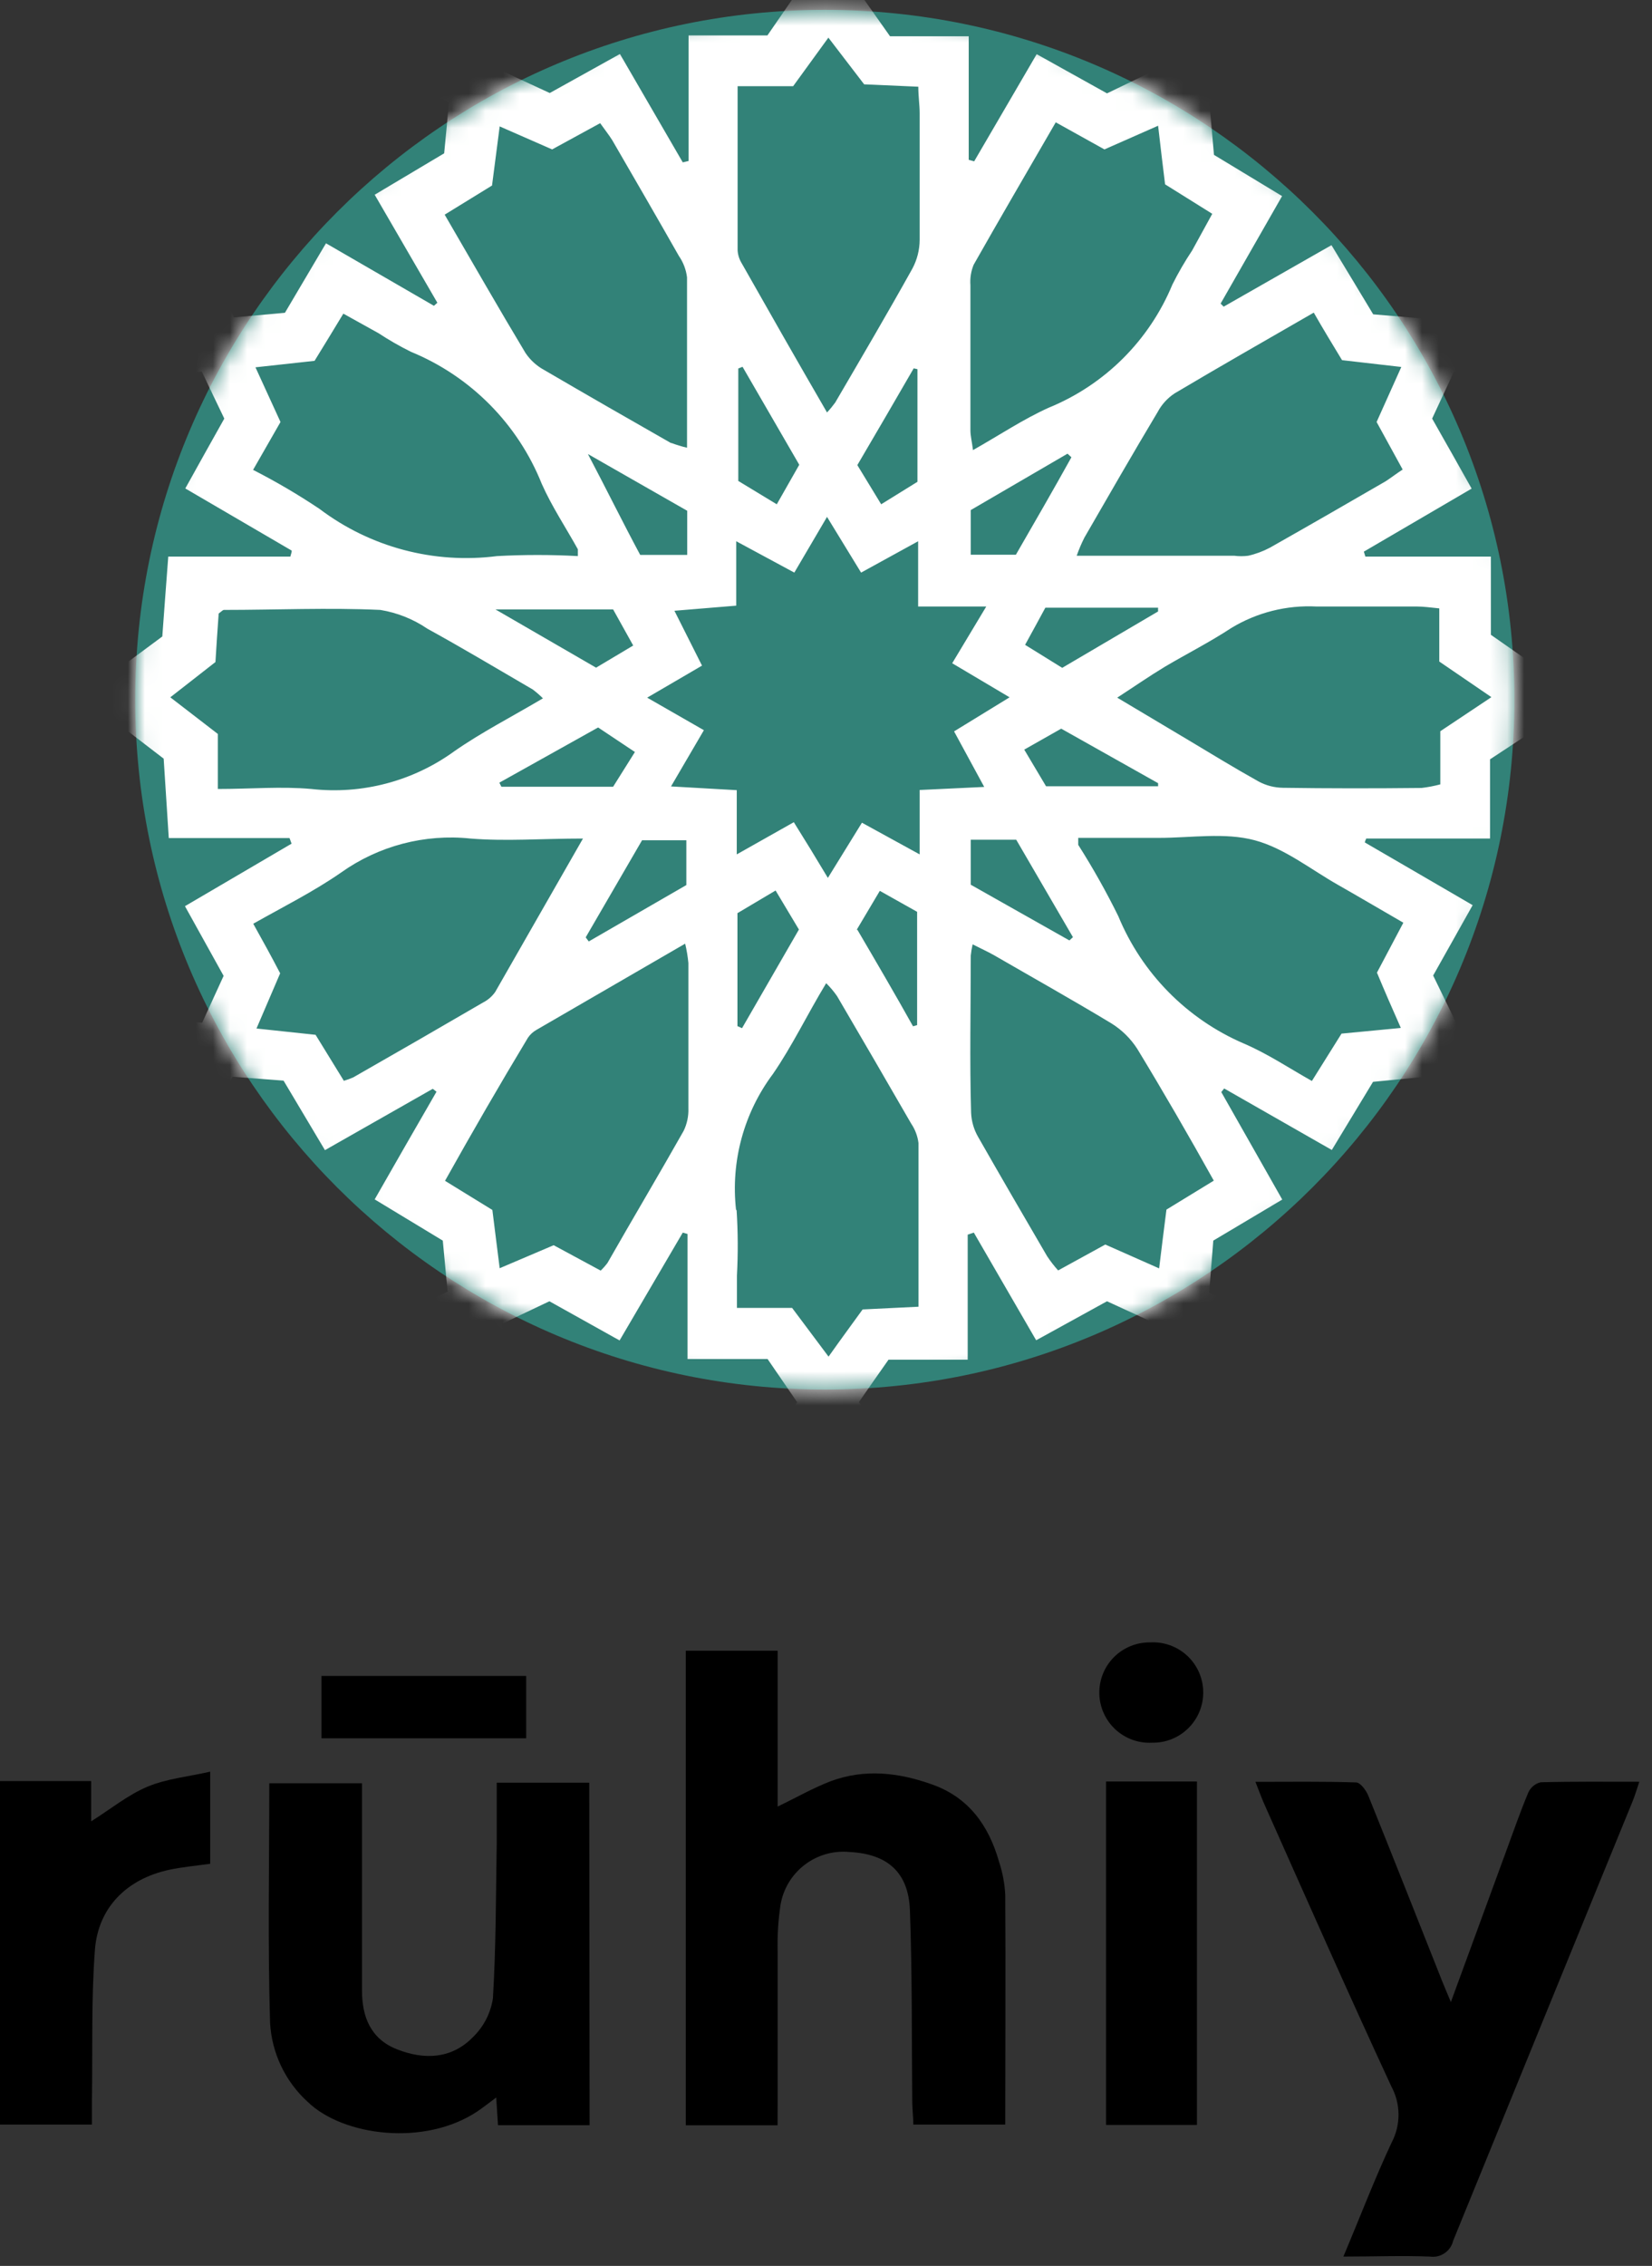 <svg width="97" height="133" viewBox="0 0 97 133" fill="none" xmlns="http://www.w3.org/2000/svg">
<rect x="0" y="0" width="97" height="133" fill="#333333" stroke="none"/>
<path d="M45.656 124.747H40.267V96.892H45.661V106.039C46.782 105.5 47.759 104.937 48.796 104.543C50.79 103.81 52.784 104.045 54.718 104.738C56.876 105.495 58.058 107.155 58.661 109.279C58.868 109.906 58.99 110.558 59.025 111.218C59.055 115.704 59.025 120.156 59.025 124.707H53.626C53.626 124.283 53.572 123.859 53.566 123.436C53.527 119.662 53.566 115.884 53.427 112.11C53.337 109.877 52.086 108.82 49.888 108.706C48.944 108.613 48.001 108.881 47.248 109.457C46.495 110.032 45.988 110.872 45.83 111.806C45.694 112.712 45.637 113.627 45.661 114.543C45.661 117.534 45.661 120.485 45.661 123.456L45.656 124.747Z" fill="black"/>
<path d="M73.715 104.588C75.769 104.588 77.703 104.558 79.622 104.623C79.876 104.623 80.215 105.087 80.345 105.406C81.81 109.034 83.246 112.678 84.691 116.317C84.821 116.651 84.971 116.975 85.19 117.514L88.42 108.705C88.849 107.539 89.257 106.363 89.736 105.216C89.803 105.067 89.904 104.935 90.03 104.83C90.156 104.725 90.304 104.651 90.464 104.613C92.358 104.563 94.252 104.583 96.256 104.583C96.102 105.037 96.002 105.381 95.867 105.715C92.348 114.318 88.834 122.922 85.324 131.526C85.254 131.823 85.075 132.083 84.822 132.255C84.569 132.427 84.261 132.497 83.959 132.453C82.329 132.388 80.694 132.453 78.879 132.453C79.876 130.095 80.713 127.887 81.72 125.743C81.986 125.236 82.121 124.67 82.116 124.097C82.111 123.524 81.965 122.961 81.691 122.458C79.138 116.945 76.681 111.387 74.213 105.844C74.049 105.465 73.914 105.091 73.715 104.588Z" fill="black"/>
<path d="M34.619 124.742H29.241L29.136 123.117C28.707 123.431 28.383 123.695 28.034 123.929C24.929 126.003 20.134 125.38 18.065 123.371C16.745 122.17 15.951 120.497 15.857 118.715C15.717 114.069 15.812 109.413 15.812 104.673H21.255V105.829C21.255 109.493 21.255 113.162 21.255 116.831C21.255 118.366 21.753 119.672 23.304 120.285C24.919 120.923 26.529 120.858 27.79 119.552C28.409 118.945 28.814 118.152 28.942 117.294C29.126 114.259 29.116 111.218 29.166 108.177C29.166 107.016 29.166 105.854 29.166 104.638H34.599L34.619 124.742Z" fill="black"/>
<path d="M0 104.543H5.354V106.906C6.51 106.178 7.507 105.356 8.649 104.877C9.79 104.399 11.036 104.289 12.342 103.99V109.398C11.52 109.513 10.727 109.583 9.95 109.747C7.457 110.281 5.762 111.951 5.573 114.453C5.354 117.369 5.443 120.31 5.399 123.241C5.399 123.71 5.399 124.178 5.399 124.707H0V104.543Z" fill="black"/>
<path d="M64.942 104.568H70.281V124.727H64.942V104.568Z" fill="black"/>
<path d="M18.877 102.031V98.372H30.896V102.031H18.877Z" fill="black"/>
<path d="M67.539 96.403C67.934 96.381 68.33 96.439 68.702 96.573C69.074 96.707 69.416 96.914 69.706 97.183C69.996 97.452 70.23 97.777 70.392 98.138C70.554 98.499 70.641 98.889 70.649 99.285C70.657 99.68 70.586 100.073 70.439 100.441C70.291 100.808 70.071 101.142 69.792 101.423C69.513 101.703 69.18 101.924 68.814 102.073C68.447 102.223 68.054 102.296 67.659 102.29C67.263 102.312 66.868 102.255 66.496 102.121C66.123 101.987 65.782 101.779 65.491 101.51C65.201 101.241 64.968 100.916 64.806 100.555C64.644 100.194 64.556 99.804 64.548 99.409C64.54 99.013 64.612 98.62 64.759 98.252C64.906 97.885 65.126 97.551 65.405 97.271C65.684 96.99 66.017 96.769 66.384 96.62C66.75 96.471 67.143 96.397 67.539 96.403Z" fill="black"/>
<path d="M48.43 81.56C70.792 81.56 88.92 63.432 88.92 41.07C88.92 18.708 70.792 0.58 48.43 0.58C26.068 0.58 7.94 18.708 7.94 41.07C7.94 63.432 26.068 81.56 48.43 81.56Z" fill="#328278"/>
<mask id="mask0_775_5493" style="mask-type:luminance" maskUnits="userSpaceOnUse" x="7" y="0" width="82" height="82">
<path d="M48.43 81.56C70.792 81.56 88.92 63.432 88.92 41.07C88.92 18.708 70.792 0.58 48.43 0.58C26.068 0.58 7.94 18.708 7.94 41.07C7.94 63.432 26.068 81.56 48.43 81.56Z" fill="white"/>
</mask>
<g mask="url(#mask0_775_5493)">
<path d="M95.67 64.47C95.67 63.93 95.57 63.59 95.57 63.25C95.57 60.31 95.57 57.38 95.57 54.45C95.555 53.953 95.658 53.46 95.87 53.01C97.49 50.13 99.15 47.28 100.8 44.43C100.923 44.295 101.06 44.174 101.21 44.07C102.08 45.57 102.82 47.07 103.8 48.45C104.11 48.87 104.38 49.31 104.64 49.74C104.9 48.21 105.11 46.66 105.22 45.09L102.83 40.92C103.63 39.53 104.4 38.19 105.17 36.92C105.03 35.3 104.8 33.71 104.51 32.13C103.43 34.05 102.32 35.98 101.17 37.99C100.83 37.45 100.57 37.09 100.35 36.7C98.91 34.2 97.47 31.7 96.04 29.19C95.793 28.815 95.639 28.387 95.59 27.94C95.59 24.5 95.59 21.07 95.59 17.35L100.95 20.35C100.243 18.73 99.46 17.147 98.6 15.6L95.6 13.91V10.91C94.64 9.523 93.617 8.19 92.53 6.91V12.17C90.84 11.17 89.43 10.25 87.9 9.57C84.407 8.116 81.621 5.352 80.14 1.87C79.48 0.37 78.53 -1.01 77.72 -2.45C77.702 -2.61 77.702 -2.771 77.72 -2.93H82C80.53 -4 79 -4.99 77.45 -5.93H75.74C75.46 -6.39 75.18 -6.88 74.9 -7.36C73.373 -8.16 71.803 -8.897 70.19 -9.57C70.86 -8.4 71.54 -7.2 72.29 -5.87C68.52 -5.87 65.08 -5.87 61.65 -5.87C61.329 -5.886 61.017 -5.978 60.74 -6.14C57.87 -7.87 55 -9.53 52.15 -11.18C52.04 -11.24 51.97 -11.37 51.77 -11.58L55.26 -13.58C53.52 -13.79 51.77 -13.92 50 -13.96L48.63 -13.23L47.27 -14.02H46.7C45.1 -14.02 43.53 -13.84 41.97 -13.67L45.05 -11.88C45.237 -11.75 45.411 -11.603 45.57 -11.44C44.06 -10.57 42.65 -9.75 41.22 -8.94C39.51 -7.94 37.88 -6.64 36.04 -6.14C34.2 -5.64 32.12 -5.99 30.15 -5.98H25L27.36 -10.12C25.787 -9.527 24.277 -8.873 22.83 -8.16L21.58 -6.01H18.84C17.26 -5.077 15.733 -4.077 14.26 -3.01H19.7C19.47 -2.5 19.34 -2.13 19.15 -1.8C17.67 0.78 16.15 3.36 14.68 5.93C14.495 6.293 14.224 6.606 13.89 6.84C10.89 8.57 7.95 10.26 4.77 12.08V5.77C3.65 7.07 2.6 8.43 1.61 9.83V13.9L-2.18 16.1C-2.88 17.433 -3.523 18.817 -4.11 20.25L-3.81 20.41L1.68 17.33V19.33C1.68 21.99 1.68 24.65 1.68 27.33C1.717 27.875 1.621 28.421 1.4 28.92C-0.26 31.92 -1.97 34.8 -3.76 37.92C-4.03 37.53 -4.26 37.27 -4.42 36.98C-5.42 35.28 -6.42 33.573 -7.42 31.86C-7.69 33.47 -7.89 35.11 -8.02 36.77C-7.21 38.16 -6.41 39.56 -5.58 40.99L-8 45.18C-7.87 46.83 -7.68 48.47 -7.41 50.07C-6.323 48.19 -5.227 46.31 -4.12 44.43C-4.01 44.288 -3.882 44.16 -3.74 44.05L-2.48 46.19C-1.29 48.25 -0.08 50.3 1.08 52.38C1.409 52.923 1.605 53.536 1.65 54.17C1.71 57.28 1.65 60.4 1.65 63.52C1.65 63.74 1.6 63.96 1.54 64.52L-3.8 61.38L-4.11 61.56C-3.53 62.98 -2.88 64.38 -2.18 65.74L1.59 67.91V72C2.59 73.4 3.59 74.75 4.72 76V69.85C5.18 70.05 5.51 70.17 5.81 70.34C8.36 71.77 10.9 73.26 13.42 74.77C13.901 75.024 14.312 75.391 14.62 75.84C16.26 78.59 17.84 81.38 19.44 84.16C19.503 84.34 19.556 84.524 19.6 84.71H14C15.526 85.842 17.108 86.897 18.74 87.87H21.61C22.04 88.61 22.48 89.36 22.91 90.12C24.38 90.83 25.91 91.49 27.43 92.12C26.66 90.76 25.88 89.37 25.02 87.86H27.86C30.2 87.86 32.54 87.86 34.86 87.86C35.624 87.876 36.375 88.071 37.05 88.43C39.63 89.83 42.16 91.33 44.7 92.8C44.96 92.96 45.21 93.14 45.6 93.4L43.6 94.58C43.01 94.91 42.4 95.22 41.8 95.58C43.59 95.77 45.41 95.88 47.25 95.91L48.63 95.11L50 95.77C51.75 95.71 53.49 95.58 55.2 95.37L52.27 93.67C52.1 93.542 51.939 93.402 51.79 93.25C52.73 92.69 53.58 92.16 54.44 91.66C56.34 90.56 58.23 89.42 60.16 88.39C60.835 88.026 61.584 87.817 62.35 87.78C65.55 87.72 68.76 87.78 72.35 87.78C71.62 89.05 70.95 90.24 70.28 91.41C71.88 90.743 73.44 90.017 74.96 89.23L75.78 87.83H77.5C79.13 86.83 80.7 85.83 82.22 84.76H77.8C77.8 84.56 77.72 84.44 77.75 84.38C79.43 81.44 81.11 78.49 82.82 75.56C82.995 75.293 83.236 75.076 83.52 74.93C86.33 73.29 89.15 71.68 91.98 70.06C92.149 69.997 92.323 69.947 92.5 69.91V75.24C93.6 73.95 94.64 72.61 95.61 71.24V67.94L98.87 66.07C99.71 64.55 100.473 62.993 101.16 61.4L95.67 64.47ZM86.48 12.04L92.48 15.51V22.51L92.27 22.62L90.27 19.3L86.8 18.92L88.24 15.77L86.3 12.27L86.48 12.04ZM88.48 22.04C89.79 24.34 91.09 26.59 92.37 28.86C92.503 29.151 92.561 29.471 92.54 29.79C92.54 32.3 92.54 34.79 92.54 37.39L90.06 39.02L87.54 37.26V32.67H80.17L80.08 32.38L86.41 28.68C85.63 27.28 84.87 25.95 84.09 24.57L85.36 21.84L88.48 22.04ZM82.22 60.34L78.77 60.67L77.03 63.45C75.68 62.69 74.43 61.85 73.03 61.25C69.692 59.813 67.047 57.129 65.66 53.77C64.953 52.335 64.168 50.94 63.31 49.59C63.31 49.52 63.31 49.41 63.31 49.18H68.07C69.94 49.18 71.91 48.85 73.67 49.32C75.43 49.79 76.97 51.04 78.6 51.96C79.83 52.66 81.05 53.38 82.4 54.16L80.85 57.09C81.3 58.17 81.73 59.16 82.25 60.33L82.22 60.34ZM43.22 71.03C42.897 68.184 43.673 65.322 45.39 63.03C46.53 61.37 47.39 59.56 48.51 57.71C48.746 57.943 48.961 58.197 49.15 58.47C50.61 60.96 52.07 63.47 53.5 65.95C53.731 66.291 53.879 66.681 53.93 67.09C53.93 70.24 53.93 73.39 53.93 76.7L50.65 76.86C50.04 77.71 49.39 78.58 48.65 79.63L46.51 76.77H43.27V74.87C43.339 73.587 43.332 72.302 43.25 71.02L43.22 71.03ZM43.3 60.23V53.6L45.54 52.27L46.91 54.56L43.57 60.35L43.3 60.23ZM50.3 54.58L51.66 52.29L53.85 53.52V60.17L53.61 60.24C52.56 58.36 51.46 56.48 50.34 54.57L50.3 54.58ZM50.61 48.29L48.61 51.53C47.91 50.36 47.3 49.36 46.61 48.26L43.26 50.15V46.38L39.4 46.16L41.33 42.86L38 40.95L41.22 39.07L39.6 35.85L43.23 35.55V31.77L46.64 33.61L48.56 30.34L50.56 33.61L53.91 31.77V35.6H57.91L55.91 38.93L59.28 40.93L56.02 42.93L57.79 46.19L54 46.37V50.15L50.61 48.29ZM14.87 54.22C16.64 53.22 18.42 52.33 20.02 51.22C22.228 49.647 24.934 48.936 27.63 49.22C29.72 49.39 31.84 49.22 34.23 49.22C32.41 52.39 30.76 55.29 29.08 58.22C28.898 58.482 28.654 58.695 28.37 58.84C25.83 60.32 23.287 61.787 20.74 63.24C20.561 63.318 20.377 63.385 20.19 63.44L18.53 60.74L15.06 60.37L16.45 57.13C15.94 56.15 15.44 55.24 14.87 54.22ZM10 40.93L12.65 38.86C12.71 37.92 12.77 36.93 12.84 36.01C13.01 35.89 13.08 35.8 13.15 35.8C16.21 35.8 19.27 35.66 22.33 35.8C23.319 35.962 24.261 36.337 25.09 36.9C27.18 38.05 29.22 39.27 31.28 40.47C31.491 40.63 31.692 40.803 31.88 40.99C30.02 42.09 28.26 42.99 26.67 44.1C24.247 45.857 21.254 46.645 18.28 46.31C16.51 46.15 14.72 46.31 12.79 46.31V43.08L10 40.93ZM15 21.56L18.47 21.18C19.02 20.29 19.56 19.4 20.16 18.41L22.23 19.56C22.84 19.962 23.475 20.326 24.13 20.65C25.864 21.362 27.437 22.415 28.756 23.746C30.075 25.077 31.114 26.66 31.81 28.4C32.4 29.73 33.22 30.96 33.93 32.24C33.93 32.3 33.93 32.41 33.93 32.64C32.351 32.555 30.769 32.555 29.19 32.64C25.485 33.117 21.74 32.123 18.76 29.87C17.506 29.031 16.204 28.266 14.86 27.58L16.47 24.77L15 21.56ZM36 35.77L37.18 37.89L35 39.19L29.09 35.77H36ZM35.12 42.7L37.28 44.14L36 46.18H29.44L29.32 45.94L35.12 42.7ZM37.7 49.32H40.3V51.95L34.57 55.26L34.39 55.02L37.7 49.32ZM37.59 32.57C36.59 30.71 35.59 28.68 34.52 26.65L40.35 29.98V32.57H37.59ZM39.44 26.03C36.93 24.6 34.44 23.17 31.94 21.71C31.501 21.47 31.127 21.127 30.85 20.71C29.27 18.08 27.75 15.42 26.11 12.6L28.89 10.89C29.04 9.75 29.18 8.66 29.34 7.42L32.42 8.77L35.24 7.23C35.5 7.6 35.75 7.91 35.95 8.23C37.26 10.49 38.57 12.75 39.86 15.02C40.12 15.395 40.285 15.827 40.34 16.28C40.34 19.57 40.34 22.86 40.34 26.28C40.017 26.205 39.7 26.108 39.39 25.99L39.44 26.03ZM31 60.91C31.129 60.72 31.3 60.562 31.5 60.45L40.23 55.39C40.32 55.765 40.384 56.146 40.42 56.53C40.42 59.37 40.42 62.22 40.42 65.06C40.436 65.516 40.34 65.969 40.14 66.38C38.67 68.98 37.14 71.55 35.67 74.13C35.549 74.291 35.416 74.441 35.27 74.58L32.51 73.09L29.34 74.44C29.18 73.2 29.05 72.12 28.91 71.02L26.13 69.31C27.73 66.45 29.33 63.68 31 60.91ZM53.57 15.77C52.1 18.41 50.57 21.01 49.04 23.63C48.892 23.833 48.732 24.027 48.56 24.21C46.82 21.21 45.18 18.33 43.56 15.47C43.415 15.238 43.329 14.973 43.31 14.7C43.31 11.54 43.31 8.39 43.31 5.06H46.57L48.64 2.21L50.74 4.95L53.92 5.09C53.92 5.67 54 6.16 54 6.65C54 9.13 54 11.6 54 14.08C53.996 14.67 53.849 15.25 53.57 15.77ZM53.87 21.67V28.28L51.74 29.6L50.34 27.3C51.46 25.39 52.56 23.51 53.65 21.62L53.87 21.67ZM46.93 27.28L45.61 29.6L43.35 28.23V21.63L43.6 21.53L46.93 27.28ZM82.36 27.56C81.99 27.8 81.67 28.05 81.36 28.25C79.1 29.56 76.84 30.86 74.56 32.15C74.159 32.362 73.732 32.521 73.29 32.62C73.018 32.655 72.742 32.655 72.47 32.62H63.22C63.347 32.257 63.497 31.903 63.67 31.56C65.09 29.1 66.51 26.63 67.97 24.19C68.206 23.745 68.55 23.367 68.97 23.09C71.61 21.52 74.28 20 77.14 18.35C77.71 19.35 78.22 20.18 78.8 21.14L82.28 21.54L80.83 24.77L82.36 27.56ZM59.67 49.29L63 55.01L62.79 55.2L57 51.93V49.29H59.67ZM59.67 32.56H57V29.94L62.68 26.63L62.91 26.84C61.84 28.77 60.74 30.67 59.65 32.56H59.67ZM61.42 46.15L60.14 44L62.31 42.77L68 45.97V46.15H61.42ZM60.19 37.85C60.59 37.13 60.97 36.42 61.38 35.67H68C67.995 35.743 67.995 35.817 68 35.89L62.37 39.2L60.19 37.85ZM70 14.7C69.572 15.342 69.184 16.01 68.84 16.7C68.168 18.325 67.18 19.801 65.934 21.042C64.688 22.283 63.208 23.265 61.58 23.93C60.09 24.6 58.72 25.52 57.13 26.42C57.07 25.92 56.98 25.59 56.98 25.26C56.98 22.42 56.98 19.58 56.98 16.74C56.949 16.331 57.014 15.92 57.17 15.54C58.72 12.8 60.32 10.07 61.99 7.18L64.85 8.77L68 7.38C68.14 8.61 68.27 9.68 68.41 10.82L71.18 12.55L70 14.7ZM57 56.09C57.023 55.868 57.059 55.647 57.11 55.43C57.58 55.67 57.98 55.85 58.37 56.07C60.67 57.4 62.99 58.7 65.26 60.07C65.872 60.451 66.391 60.963 66.78 61.57C68.3 64.07 69.78 66.63 71.27 69.3L68.49 71C68.34 72.16 68.21 73.23 68.06 74.45L64.9 73.05L62.13 74.57C61.892 74.307 61.675 74.026 61.48 73.73C60.12 71.4 58.76 69.06 57.43 66.73C57.182 66.3 57.042 65.816 57.02 65.32C56.93 62.23 57 59.16 57 56.09ZM75.33 46.24C74.83 46.235 74.339 46.108 73.9 45.87C72.5 45.09 71.13 44.25 69.76 43.43L65.6 40.95C66.6 40.3 67.48 39.69 68.39 39.14C69.69 38.37 71.04 37.69 72.3 36.86C73.803 35.949 75.545 35.51 77.3 35.6H83.19C83.59 35.6 83.99 35.66 84.51 35.71V38.83L87.57 40.92L84.57 42.92V46.04C84.209 46.136 83.841 46.207 83.47 46.25C80.69 46.28 78 46.28 75.28 46.24H75.33ZM80.66 8.77C80.845 8.906 80.999 9.08 81.11 9.28C82.37 11.46 83.61 13.65 84.91 15.9L83.63 18.7L80.63 18.45C79.81 17.08 79.03 15.8 78.18 14.39L71.85 18L71.67 17.82L75.28 11.51L71.28 9.09C71.19 8.09 71.11 7.09 71.02 6.09L73.77 4.75C76 6.01 78.34 7.36 80.66 8.77ZM66.89 -2.91H74.06L77.57 3.15L77.39 3.33L73.88 1.41L70.69 2.77C70.56 1.56 70.44 0.49 70.31 -0.67L66.85 -2.73C66.859 -2.791 66.872 -2.851 66.89 -2.91ZM60.75 -2.78C62.98 -1.52 65.2 -0.23 67.51 1.1C67.59 2.1 67.67 3.1 67.76 4.15L65 5.48L60.87 3.18L57.2 9.47L56.88 9.38V2.13H52.26L50.44 -0.45L52.25 -3.01C54.83 -3.01 57.39 -3.01 59.95 -3.01C60.233 -3.007 60.509 -2.928 60.75 -2.78ZM48.63 -9.78L54.73 -6.23C54.726 -6.153 54.726 -6.077 54.73 -6H50.81C50.02 -4.91 49.37 -4 48.65 -3L46.65 -5.81H42.55C42.519 -5.906 42.483 -5.999 42.44 -6.09L48.63 -9.78ZM36.63 -2.86C36.833 -2.968 37.06 -3.023 37.29 -3.02H45.06L46.81 -0.46L45.06 2.08H40.43V9.45L40.09 9.53L36.4 3.17L32.28 5.46L29.49 4.17C29.59 3.17 29.68 2.17 29.79 1.1C32 -0.23 34.33 -1.53 36.63 -2.84V-2.86ZM23.24 -2.95H30.24L30.36 -2.72L27 -0.69C26.87 0.44 26.75 1.52 26.61 2.76L23.41 1.42L19.93 3.34L19.72 3.2L23.24 -2.95ZM16.24 9.19C16.41 8.921 16.643 8.697 16.92 8.54C19.09 7.26 21.27 6 23.57 4.67L26.36 6C26.26 7.07 26.18 8 26.08 9L22 11.43L25.68 17.77L25.48 17.95L19.14 14.28L16.73 18.36L13.73 18.63C13.26 17.63 12.82 16.77 12.37 15.83C13.65 13.61 14.93 11.4 16.24 9.19ZM4.73 15.53C6.73 14.39 8.82 13.21 10.91 12.04C10.33 13.24 9.75 14.45 9.11 15.8L10.46 18.88L7 19.29C6.32 20.44 5.64 21.6 4.95 22.75L4.75 22.66L4.73 15.53ZM1.73 43.04V46.89L1.43 47.01L-2.07 40.91C-0.88 38.91 0.28 36.91 1.43 34.91L1.7 34.98V38.77L4.6 40.87L1.73 43.04ZM4.73 29.66C4.722 29.386 4.784 29.114 4.91 28.87C6.2 26.61 7.52 24.35 8.85 22.06L11.85 21.81C12.28 22.72 12.71 23.61 13.17 24.57C12.43 25.88 11.7 27.2 10.88 28.67L17.13 32.32C17.13 32.44 17.07 32.56 17.05 32.67H9.88C9.76 34.29 9.64 35.79 9.53 37.36L7.26 39.04L4.67 37.23C4.67 34.69 4.673 32.167 4.68 29.66H4.73ZM10.9 69.84L4.79 66.31V59.18H5.02L7.02 62.6L10.51 62.96C10.01 64.11 9.57 65.09 9.1 66.17L11.1 69.68L10.9 69.84ZM8.9 59.84C7.55 57.53 6.26 55.32 4.99 53.1C4.844 52.815 4.765 52.5 4.76 52.18C4.76 49.673 4.76 47.15 4.76 44.61L7.29 42.75L9.61 44.53C9.71 46.08 9.81 47.58 9.91 49.19H17L17.12 49.52L10.86 53.19L13.13 57.28L11.87 60.03L8.9 59.84ZM16.67 73.17C16.448 73.004 16.273 72.783 16.16 72.53C14.91 70.4 13.67 68.25 12.37 66C12.76 65.14 13.18 64.24 13.65 63.2L16.65 63.43L19.08 67.51L25.41 63.91L25.63 64.08C24.44 66.14 23.26 68.19 22 70.4L26 72.82C26.09 73.82 26.18 74.74 26.28 75.82L23.48 77.15C21.26 75.83 19 74.51 16.67 73.17ZM30.23 84.68H23.17L19.7 78.68L19.87 78.47L23.42 80.47L26.59 79.04C26.73 80.24 26.85 81.3 26.98 82.5L30.28 84.5L30.23 84.68ZM36.33 84.51C34.18 83.28 32 82.05 29.81 80.77C29.7 79.77 29.6 78.77 29.48 77.7L32.26 76.38L36.38 78.68L40.09 72.35L40.37 72.43V79.77H45.07L46.81 82.31L45.09 84.77C42.41 84.77 39.75 84.77 37.09 84.77C36.819 84.746 36.559 84.657 36.33 84.51ZM48.65 91.63L42.45 88.06L42.57 87.77H46.57L48.57 84.96L50.74 87.77H54.67C54.67 87.87 54.76 87.97 54.8 88.07L48.65 91.63ZM60.65 84.63C60.4 84.746 60.125 84.798 59.85 84.78C57.33 84.78 54.85 84.78 52.17 84.78L50.43 82.3C51.01 81.46 51.56 80.68 52.17 79.81H56.82V72.47L57.18 72.35L60.84 78.67L65 76.38L67.74 77.64C67.67 78.64 67.6 79.64 67.52 80.75C65.23 82.06 63 83.36 60.69 84.64L60.65 84.63ZM74.03 84.71H67.03C67.001 84.638 66.967 84.568 66.93 84.5L70.34 82.5C70.44 81.38 70.54 80.31 70.65 79.05L73.88 80.5L77.4 78.5L77.58 78.7C76.42 80.69 75.26 82.69 74.07 84.77L74.03 84.71ZM82.49 70.19C81.62 72.225 80.017 73.859 78 74.77C76.55 75.44 75.21 76.33 73.72 77.18L71 75.88C71.08 74.82 71.16 73.88 71.24 72.82L75.29 70.41L71.71 64.1L71.88 63.89L78.2 67.5L80.62 63.5L83.62 63.21C84.07 64.13 84.48 64.99 84.95 65.96C84.12 67.34 83.21 68.77 82.53 70.2L82.49 70.19ZM92.41 66.34L86.41 69.82L86.2 69.62C86.86 68.46 87.53 67.3 88.2 66.13L86.77 62.92L90.25 62.54C90.9 61.45 91.57 60.31 92.41 58.91V66.34ZM90 57.26C89.447 58.068 88.94 58.906 88.48 59.77L85.48 59.99L84.15 57.26L86.47 53.13L83.29 51.28L80.14 49.45C80.14 49.37 80.2 49.29 80.22 49.22H87.49V44.57L90 42.92L92.54 44.46C92.481 45.459 92.481 46.461 92.54 47.46C92.785 49.18 92.687 50.932 92.251 52.614C91.815 54.296 91.05 55.875 90 57.26ZM95.54 38.77V34.92L95.82 34.8C97 36.8 98.19 38.8 99.42 40.9C98.23 42.96 97.05 45 95.88 47.04L95.62 46.99V43.09L92.89 40.92L95.54 38.77Z" fill="white"/>
</g>
</svg>
